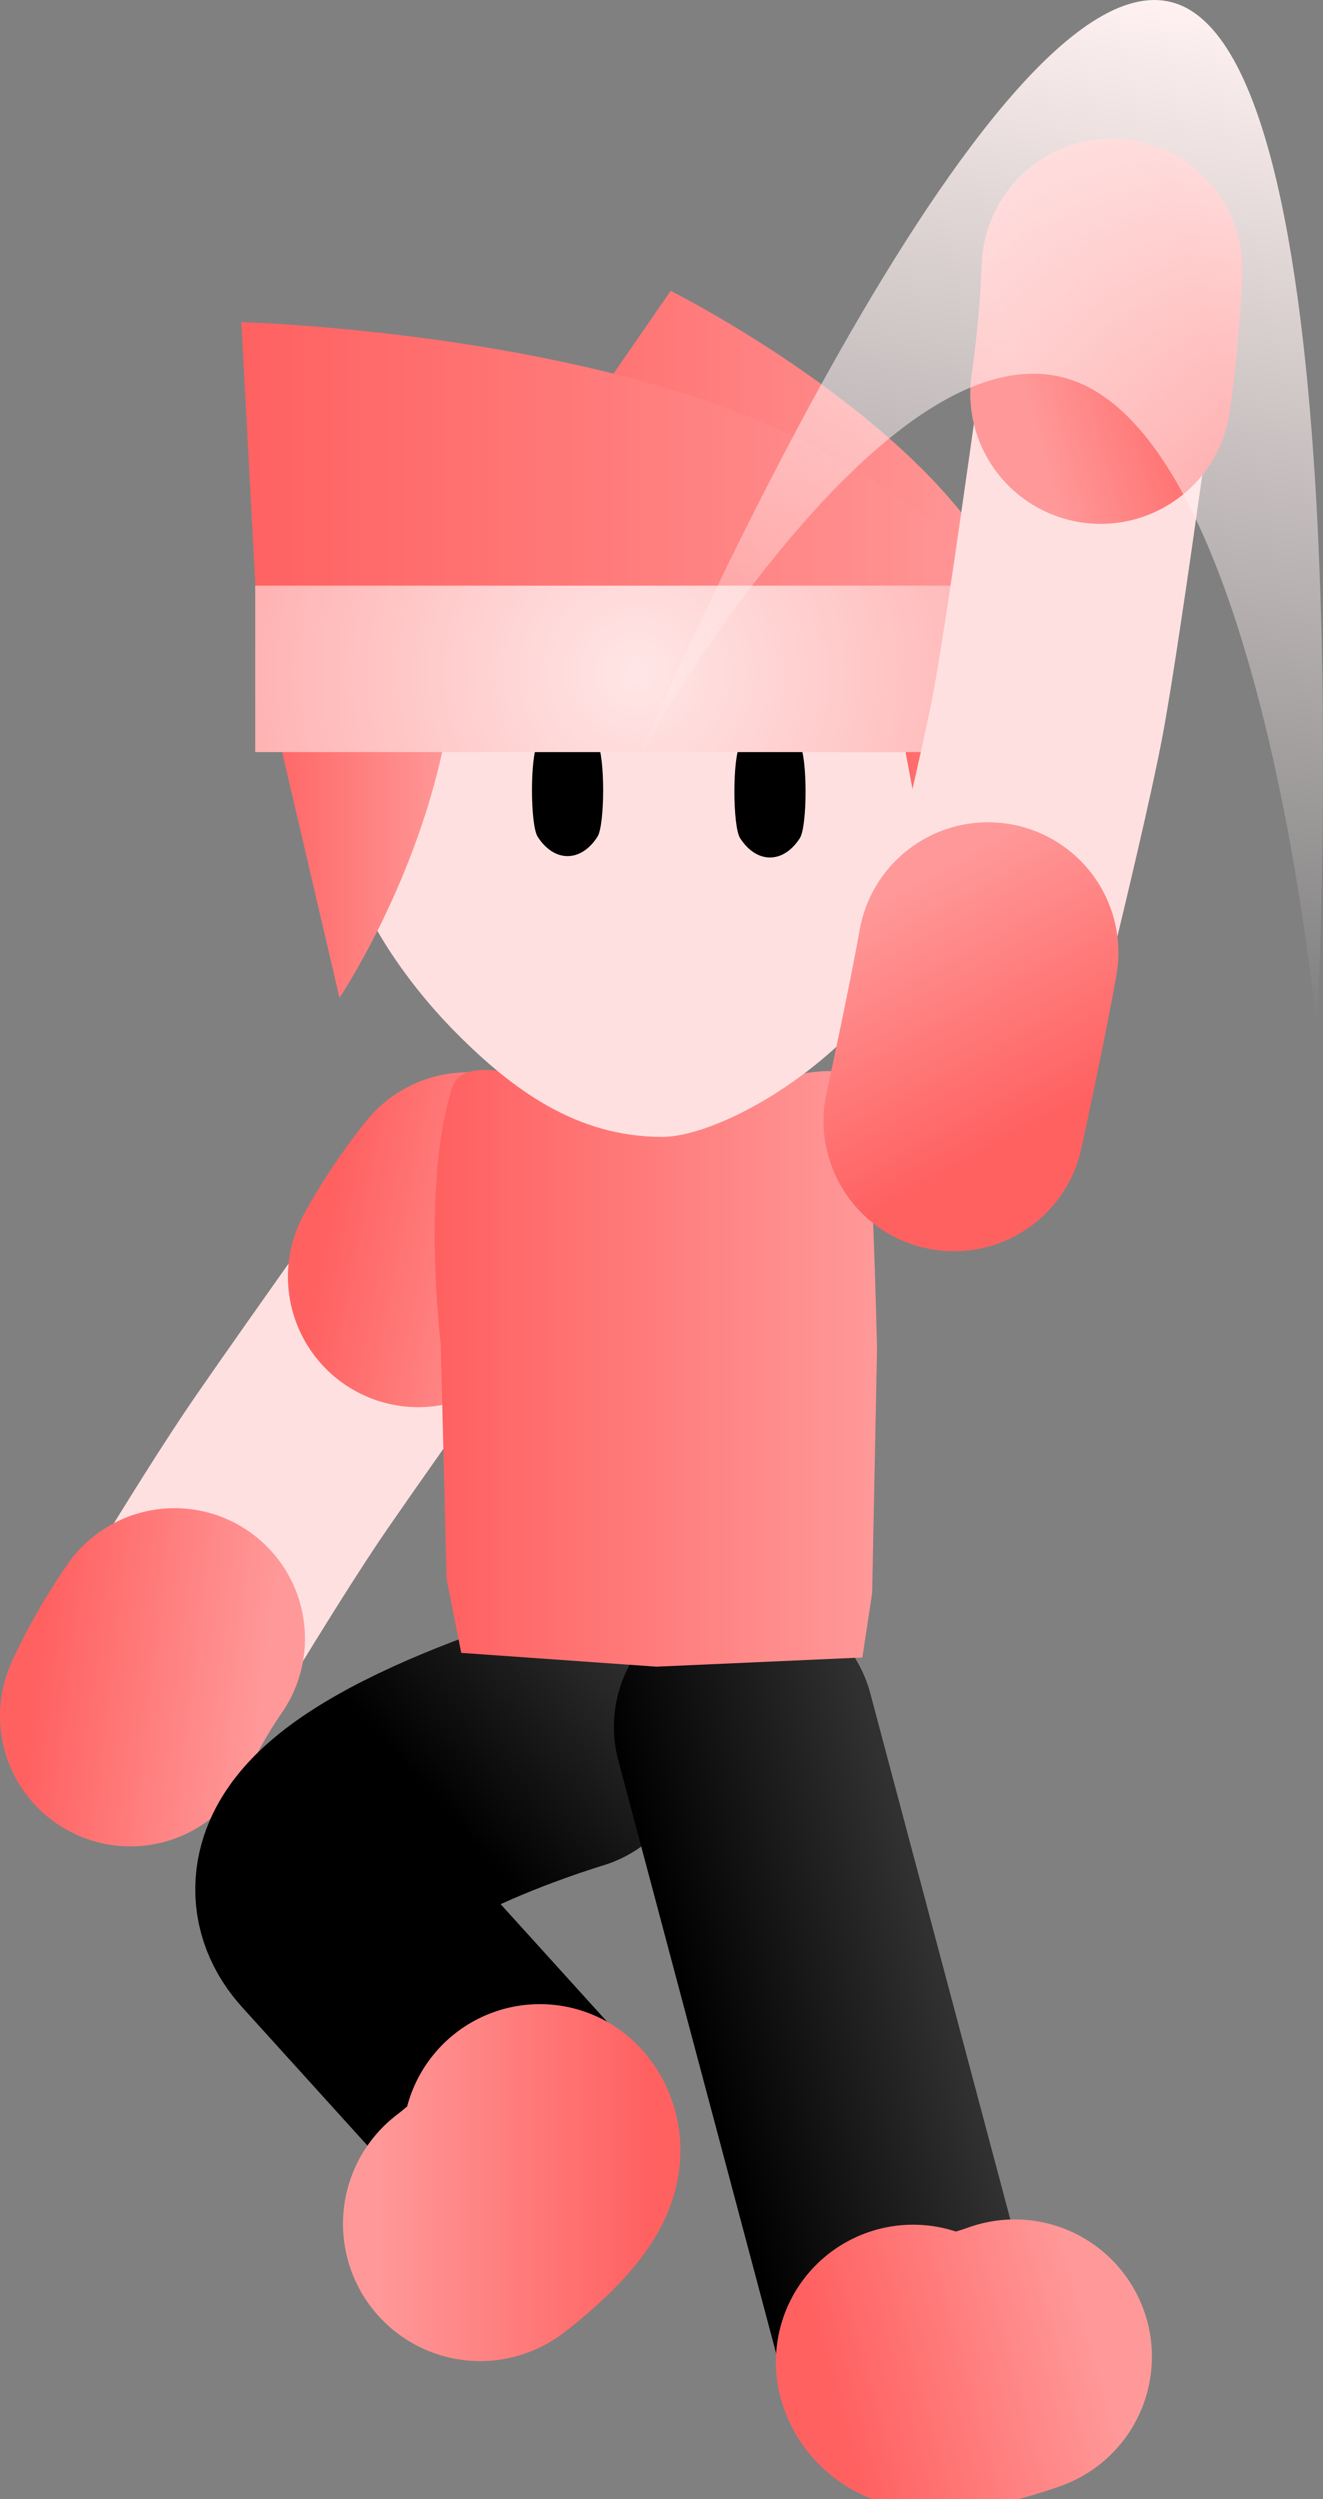 <svg version="1.1" xmlns="http://www.w3.org/2000/svg" xmlns:xlink="http://www.w3.org/1999/xlink" width="48.203" height="91.035" viewBox="0,0,48.203,91.035"><rect x="0" y="0" width="48.203" height="91.035" fill="#808080" stroke="none"/><defs><linearGradient x1="228.915" y1="173.508" x2="237.158" y2="175.082" gradientUnits="userSpaceOnUse" id="color-1"><stop offset="0" stop-color="#ff6161"/><stop offset="1" stop-color="#ff9999"/></linearGradient><linearGradient x1="218.282" y1="189.737" x2="226.615" y2="190.731" gradientUnits="userSpaceOnUse" id="color-2"><stop offset="0" stop-color="#ff6161"/><stop offset="1" stop-color="#ff9999"/></linearGradient><linearGradient x1="248.023" y1="198.007" x2="241.093" y2="204.172" gradientUnits="userSpaceOnUse" id="color-3"><stop offset="0" stop-color="#313131"/><stop offset="1" stop-color="#000000"/></linearGradient><linearGradient x1="242.852" y1="205.715" x2="251.794" y2="203.249" gradientUnits="userSpaceOnUse" id="color-4"><stop offset="0" stop-color="#000000"/><stop offset="1" stop-color="#313131"/></linearGradient><linearGradient x1="246.385" y1="212.951" x2="255.752" y2="210.368" gradientUnits="userSpaceOnUse" id="color-5"><stop offset="0" stop-color="#ff6161"/><stop offset="1" stop-color="#ff9999"/></linearGradient><linearGradient x1="230.536" y1="208.64" x2="240.536" y2="208.64" gradientUnits="userSpaceOnUse" id="color-6"><stop offset="0" stop-color="#ff9999"/><stop offset="1" stop-color="#ff6161"/></linearGradient><linearGradient x1="232.951" y1="179.118" x2="248.847" y2="179.118" gradientUnits="userSpaceOnUse" id="color-7"><stop offset="0" stop-color="#ff6161"/><stop offset="1" stop-color="#ff9999"/></linearGradient><linearGradient x1="229.159" y1="158.255" x2="251.846" y2="158.255" gradientUnits="userSpaceOnUse" id="color-8"><stop offset="0" stop-color="#ffd499"/><stop offset="1" stop-color="#ffd599"/></linearGradient><linearGradient x1="231.898" y1="147.069" x2="253.887" y2="147.069" gradientUnits="userSpaceOnUse" id="color-9"><stop offset="0" stop-color="#ff6161"/><stop offset="1" stop-color="#ff9999"/></linearGradient><linearGradient x1="225.686" y1="147.598" x2="254.314" y2="147.598" gradientUnits="userSpaceOnUse" id="color-10"><stop offset="0" stop-color="#ff6161"/><stop offset="1" stop-color="#ff9999"/></linearGradient><linearGradient x1="226.178" y1="158.381" x2="233.367" y2="158.381" gradientUnits="userSpaceOnUse" id="color-11"><stop offset="0" stop-color="#ff6161"/><stop offset="1" stop-color="#ff9999"/></linearGradient><linearGradient x1="249.094" y1="157.819" x2="254.301" y2="157.819" gradientUnits="userSpaceOnUse" id="color-12"><stop offset="0" stop-color="#ff6161"/><stop offset="1" stop-color="#ff9999"/></linearGradient><radialGradient cx="240.081" cy="153.67" r="14.061" gradientUnits="userSpaceOnUse" id="color-13"><stop offset="0" stop-color="#ffe6e6"/><stop offset="1" stop-color="#ffb3b3"/></radialGradient><linearGradient x1="255.024" y1="169.876" x2="250.255" y2="161.036" gradientUnits="userSpaceOnUse" id="color-14"><stop offset="0" stop-color="#ff6161"/><stop offset="1" stop-color="#ff9999"/></linearGradient><linearGradient x1="260.602" y1="140.286" x2="253.798" y2="142.119" gradientUnits="userSpaceOnUse" id="color-15"><stop offset="0" stop-color="#ff6161"/><stop offset="1" stop-color="#ff9999"/></linearGradient><linearGradient x1="258.327" y1="128.987" x2="252.058" y2="164.454" gradientUnits="userSpaceOnUse" id="color-16"><stop offset="0" stop-color="#fff1f1"/><stop offset="1" stop-color="#fff1f1" stop-opacity="0"/></linearGradient></defs><g transform="translate(-216.892,-129.138)"><g data-paper-data="{&quot;isPaintingLayer&quot;:true}" fill-rule="nonzero" stroke-linejoin="miter" stroke-miterlimit="10" stroke-dasharray="" stroke-dashoffset="0" style="mix-blend-mode: normal"><g data-paper-data="{&quot;index&quot;:null}" fill="none" stroke-linecap="round"><path d="M221.749,191.677c0,0 3.693,-6.268 5.768,-9.273c2.129,-3.084 6.416,-9.082 6.416,-9.082" stroke="#ffe0e0" stroke-width="8.5"/><path d="M232.133,175.645c0.807,-1.486 1.805,-2.699 1.805,-2.699" stroke="url(#color-1)" stroke-width="9.5"/><path d="M221.642,191.643c0.701,-1.538 1.612,-2.819 1.612,-2.819" stroke="url(#color-2)" stroke-width="9.5"/></g><path d="M234.389,210.153c0,0 2.913,-2.183 2.172,-3.002c-1.827,-2.017 -5.286,-5.837 -7.323,-8.086c-2.899,-3.201 8.244,-6.522 8.244,-6.522" fill="none" stroke="url(#color-3)" stroke-width="9.5" stroke-linecap="round"/><g data-paper-data="{&quot;index&quot;:null}" fill="none" stroke-linecap="round"><path d="M253.871,214.987c0,0 -3.416,1.259 -3.7,0.192c-0.7,-2.63 -2.026,-7.61 -2.807,-10.542c-1.111,-4.174 -3.354,-12.599 -3.354,-12.599" stroke="url(#color-4)" stroke-width="9.5"/><path d="M253.861,214.981c0,0 -3.416,1.259 -3.7,0.192" stroke="url(#color-5)" stroke-width="10"/></g><path d="M236.561,207.139c0.741,0.819 -2.172,3.002 -2.172,3.002" fill="none" stroke="url(#color-6)" stroke-width="10" stroke-linecap="round"/><path d="M233.378,168.724c0.378,-1.147 2.774,-0.335 2.774,-0.335h9.352c0,0 2.456,-0.711 2.809,0.335c0.353,1.046 0.533,9.556 0.533,9.556l-0.178,8.885l-0.356,2.347l-7.503,0.335l-7.112,-0.503l-0.533,-2.682l-0.213,-8.55c0,0 -0.72,-5.904 0.427,-9.388z" data-paper-data="{&quot;index&quot;:null}" fill="url(#color-7)" stroke="#001966" stroke-width="0" stroke-linecap="butt"/><path d="M240.502,146.842c3.13,0 5.965,1.279 8.019,3.345c2.053,2.067 3.325,4.92 3.325,8.068c0,1.524 -2.521,7.141 -4.194,8.746c-2.394,2.297 -5.209,3.549 -6.629,3.549c-3.13,0 -5.455,-1.72 -7.509,-3.786c-2.053,-2.067 -4.355,-5.362 -4.355,-8.51c0,-3.148 1.271,-6.002 3.325,-8.068c2.053,-2.066 4.889,-3.345 8.019,-3.345z" data-paper-data="{&quot;index&quot;:null}" fill="#ffe0e0" stroke="url(#color-8)" stroke-width="0" stroke-linecap="butt"/><path d="M238.659,156.224c0.278,0.434 0.278,2.96 -0,3.394c-0.279,0.435 -0.663,0.704 -1.088,0.704c-0.425,-0 -0.809,-0.269 -1.088,-0.704c-0.278,-0.434 -0.278,-2.96 0,-3.394c0.279,-0.435 0.663,-0.704 1.088,-0.704c0.425,0 0.809,0.269 1.088,0.704z" data-paper-data="{&quot;index&quot;:null}" fill="#000000" stroke="none" stroke-width="1.301" stroke-linecap="butt"/><path d="M253.855,153.372c-0.142,1.83 -1.512,0.674 -1.512,0.674l-20.445,-0.674l9.43,-13.64c0,0 7.996,4.006 11.413,9.2c0.928,1.411 1.257,2.61 1.115,4.44z" fill="url(#color-9)" stroke="none" stroke-width="0" stroke-linecap="butt"/><path d="M254.314,153.502c0,0.347 -0.961,0.822 -0.961,0.822l-26.994,-0.822l-0.674,-12.63c0,0 9.138,0.238 16.798,2.818c6.57,2.213 11.83,6.506 11.83,9.812z" fill="url(#color-10)" stroke="none" stroke-width="0" stroke-linecap="butt"/><path d="M232.992,156.578c-1.117,5.027 -3.731,8.904 -3.731,8.904l-3.083,-13.202l6.684,-0.652c0,0 0.448,-1.119 0.494,0.652c0.047,1.771 -0.061,2.932 -0.364,4.297z" data-paper-data="{&quot;index&quot;:null}" fill="url(#color-11)" stroke="none" stroke-width="0" stroke-linecap="butt"/><path d="M254.029,156.185c-0.809,4.556 -2.702,8.071 -2.702,8.071l-2.233,-11.966l4.841,-0.591c0,0 0.324,-1.014 0.358,0.591c0.034,1.605 -0.044,2.657 -0.264,3.895z" data-paper-data="{&quot;index&quot;:null}" fill="url(#color-12)" stroke="none" stroke-width="0" stroke-linecap="butt"/><path d="M246.034,156.274c0.278,0.434 0.278,2.96 -0,3.394c-0.279,0.435 -0.663,0.704 -1.088,0.704c-0.425,-0 -0.809,-0.269 -1.088,-0.704c-0.278,-0.434 -0.278,-2.96 0,-3.394c0.279,-0.435 0.663,-0.704 1.088,-0.704c0.425,0 0.809,0.269 1.088,0.704z" data-paper-data="{&quot;index&quot;:null}" fill="#000000" stroke="none" stroke-width="1.301" stroke-linecap="butt"/><path d="M226.191,156.533v-6.062h28.123v6.062z" fill="url(#color-13)" stroke="none" stroke-width="0" stroke-linecap="butt"/><g fill="none" stroke-linecap="round"><path d="M257.392,139.284c0,0 -1.686,12.568 -2.335,15.954c-0.77,4.017 -3.465,14.617 -3.465,14.617" stroke="#ffe0e0" stroke-width="8.5"/><path d="M252.891,163.839c-0.417,2.335 -1.244,6.126 -1.244,6.126" stroke="url(#color-14)" stroke-width="9.5"/><path d="M257.406,138.935c-0.086,2.406 -0.413,4.535 -0.413,4.535" stroke="url(#color-15)" stroke-width="9.5"/></g><path d="M264.873,166.719c0,0 -1.878,-20.834 -8.68,-23.642c-6.802,-2.808 -15.953,13.472 -15.953,13.472c0,0 12.854,-30.034 19.656,-27.225c6.802,2.808 4.976,37.396 4.976,37.396z" fill="url(#color-16)" stroke="none" stroke-width="none" stroke-linecap="butt"/></g></g></svg><!--rotationCenter:23.107799999999997:50.86245090146957-->